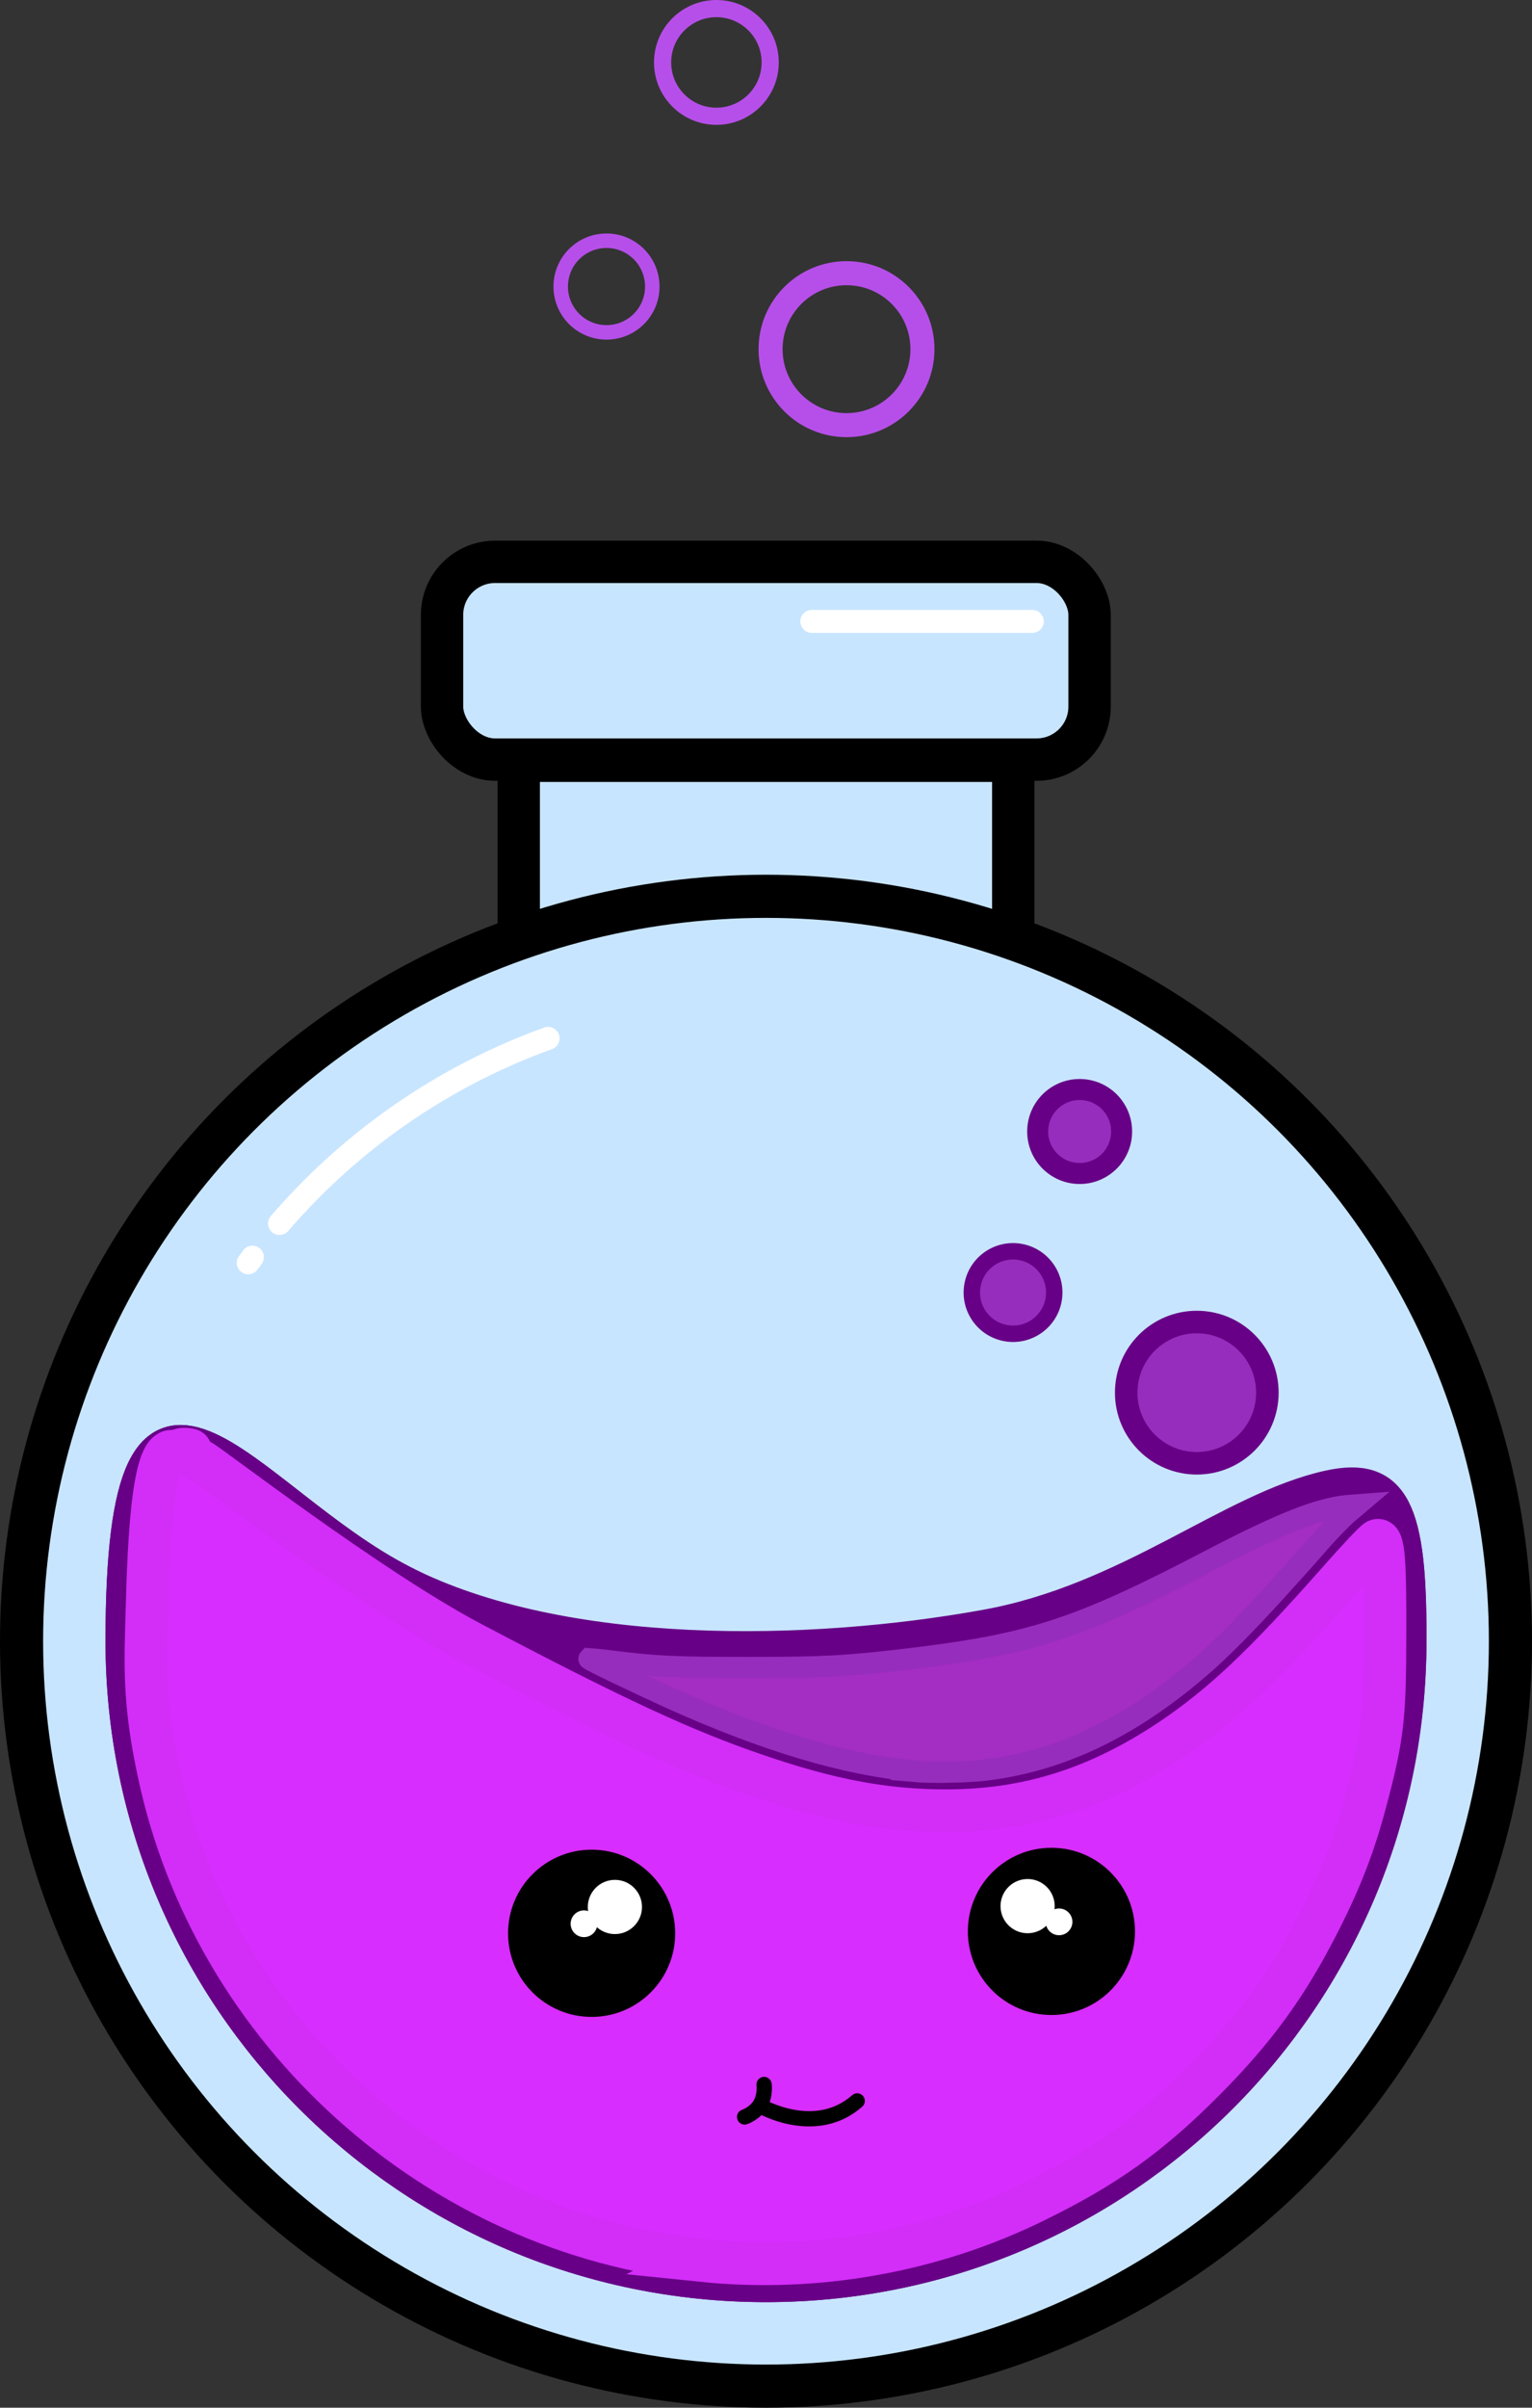 <?xml version="1.0" encoding="UTF-8" standalone="no"?>
<svg
   version="1.1"
   viewBox="0 0 401.5 630.6"
   id="svg11"
   sodipodi:docname="logo2.svg"
   width="401.5"
   height="630.6"
   inkscape:export-filename="..\Exports\themelab.png"
   inkscape:export-xdpi="96"
   inkscape:export-ydpi="96"
   xmlns:inkscape="http://www.inkscape.org/namespaces/inkscape"
   xmlns:sodipodi="http://sodipodi.sourceforge.net/DTD/sodipodi-0.dtd"
   xmlns="http://www.w3.org/2000/svg"
   xmlns:svg="http://www.w3.org/2000/svg">
  <rect x="0" y="0" width="401.5" height="630.6" fill="#333333" stroke="none"/>
  <defs
     id="defs1">
    <style
       id="style1">
      .cls-1 {
        stroke-linejoin: round;
        stroke-width: 4px;
      }

      .cls-1, .cls-2, .cls-3, .cls-4, .cls-5, .cls-6, .cls-7, .cls-8, .cls-9, .cls-10 {
        fill: none;
      }

      .cls-1, .cls-11, .cls-12, .cls-10 {
        stroke: #000;
      }

      .cls-1, .cls-6 {
        stroke-linecap: round;
      }

      .cls-13 {
        fill: #a42dc4;
        stroke: #972dbd;
        stroke-width: 5.6px;
      }

      .cls-13, .cls-14, .cls-15 {
        isolation: isolate;
      }

      .cls-13, .cls-2, .cls-3, .cls-4, .cls-5, .cls-11, .cls-12, .cls-16, .cls-17, .cls-18, .cls-19, .cls-7, .cls-8, .cls-9, .cls-15, .cls-10 {
        stroke-miterlimit: 11.3;
      }

      .cls-13, .cls-15 {
        mix-blend-mode: darken;
      }

      .cls-2 {
        stroke-width: 3.8px;
      }

      .cls-2, .cls-3, .cls-4 {
        stroke: #b64fe9;
      }

      .cls-3 {
        stroke-width: 6.3px;
      }

      .cls-4 {
        stroke-width: 4.5px;
      }

      .cls-5 {
        stroke-width: 9.8px;
      }

      .cls-5, .cls-17, .cls-18, .cls-19 {
        stroke: #670086;
      }

      .cls-20 {
        fill: #fff;
      }

      .cls-11 {
        stroke-width: 11.1px;
      }

      .cls-11, .cls-12, .cls-16 {
        fill: #c8e5ff;
      }

      .cls-12 {
        stroke-width: 11.1px;
      }

      .cls-16 {
        stroke: #c8e5ff;
        stroke-width: 22.3px;
      }

      .cls-6 {
        stroke: #fff;
        stroke-miterlimit: 10;
        stroke-width: 6px;
      }

      .cls-17 {
        stroke-width: 4.3px;
      }

      .cls-17, .cls-18, .cls-19 {
        fill: #972dbd;
      }

      .cls-18 {
        stroke-width: 5.9px;
      }

      .cls-19 {
        stroke-width: 5.5px;
      }

      .cls-7 {
        stroke-width: 5.6px;
      }

      .cls-7, .cls-8, .cls-9 {
        stroke: #a42dc4;
      }

      .cls-8 {
        stroke-width: 4.5px;
      }

      .cls-9 {
        stroke-width: 3px;
      }

      .cls-15 {
        fill: #d82dff;
        stroke: #d32df8;
        stroke-width: 11.2px;
      }

      .cls-10 {
        stroke-width: 11.3px;
      }
    </style>
  </defs>
  <!-- Generator: Adobe Illustrator 28.7.7, SVG Export Plug-In . SVG Version: 1.2.0 Build 194)  -->
  <g
     class="cls-14"
     id="g11"
     transform="translate(-92.45,-174.05)">
    <g
       id="svg1">
      <sodipodi:namedview
         id="namedview1"
         bordercolor="#eeeeee"
         borderopacity="1"
         inkscape:current-layer="layer2"
         inkscape:cx="157.87606"
         inkscape:cy="666.9742"
         inkscape:deskcolor="#505050"
         inkscape:document-units="mm"
         inkscape:pagecheckerboard="0"
         inkscape:pageopacity="0"
         inkscape:showpageshadow="0"
         inkscape:window-height="1009"
         inkscape:window-maximized="1"
         inkscape:window-width="1920"
         inkscape:window-x="1912"
         inkscape:window-y="-8"
         inkscape:zoom="0.71891836"
         pagecolor="#505050">
        <inkscape:page
           x="0"
           y="0"
           width="401.5"
           height="630.6"
           id="page2"
           margin="0"
           bleed="0" />
      </sodipodi:namedview>
      <g
         id="layer1"
         inkscape:groupmode="layer"
         inkscape:label="Layer 1">
        <rect
           id="rect7"
           class="cls-11"
           x="228.4"
           y="373.3"
           width="129.6"
           height="67.5" />
        <path
           id="path6"
           class="cls-16"
           d="m 278.1,792.2 c -20.7,-2.9 -28.4,-4.4 -40.6,-8.3 -68.6,-21.6 -118.9,-79.7 -130.7,-151 -3.4,-21 -2.2,-52.1 2.9,-72.7 18,-72.4 73.4,-125.8 146.9,-141.4 17.6,-3.8 56.3,-3.7 73.8,0 76.8,16.7 133.4,74.7 148.4,152.3 3.7,18.9 3.3,49.9 -0.8,69.5 -15.6,75.1 -74.491,129.396 -148.891,144.596 -3.404,2.59 -16.337,2.842 -20.627,4.035 -20.725,5.765 -6.016,0.526 -32.55,2.377 z m 50.2,-18.3 c 55,-11 102.6,-49.9 124.8,-101.9 10.4,-24.4 15.2,-55.1 13.2,-83.3 -1.7,-23.3 -6.6,-30.8 -20,-30.6 -9.5,0.1 -19.2,3.8 -46.4,17.3 -39.6,19.7 -52.9,22.8 -101.9,24 -49,1.1 -67.7,-2.2 -103.9,-18.7 -26.6,-12.1 -35.3,-14.8 -47.3,-14.8 -12,0 -17.7,3.8 -22.7,13.8 -9.4,18.9 -3.1,69.1 12.5,100.1 11.7,23.2 32.3,48.2 52.2,63.4 13.4,10.2 42.1,24.1 59.1,28.5 26.4,7 53.2,7.7 80.4,2.3 z"
           inkscape:label="bottle fill"
           style="display:inline"
           sodipodi:nodetypes="cccccccccscccccccccscccccc" />
        <circle
           id="path1"
           class="cls-10"
           cx="293.2"
           cy="603.9"
           r="195.1"
           inkscape:label="bottle outline"
           style="display:inline" />
        <path
           id="circle1"
           class="cls-5"
           d="m 461.4,603.9 c 0,92.9 -75.3,168.2 -168.2,168.2 -92.9,0 -168.2,-75.3 -168.2,-168.2 0,-92.9 30.6,-36.6 72.7,-15.1 42.2,21.5 96,54.5 142.4,54.5 46.4,0 76.8,-33.1 95.5,-54.5 18.7,-21.4 25.8,-31.3 25.8,15.1 z"
           inkscape:label="liquid outline 1"
           sodipodi:nodetypes="sssssss" />
        <path
           id="path2"
           class="cls-5"
           d="M 461.4,603.9 C 461,696.8 386.1,772.1 293.2,772.1 200.3,772.1 125,696.8 125,603.9 c 0,-92.9 30.6,-36.6 72.7,-15.1 42.2,21.5 107.5,20 153.2,11.7 37.8,-6.8 64.4,-30.9 90,-36.5 16.1,-3.5 20.7,5.1 20.5,40 v 0 z"
           inkscape:label="liquid outline 2"
           sodipodi:nodetypes="sssssss" />
        <path
           id="path3"
           class="cls-15"
           d="M 276.6,766 C 207.1,759 148.3,706.3 134,638 c -2.8,-13.1 -3.6,-22.5 -3.2,-35.5 0.4,-13.6 0.723,-48.432 6.662,-48.346 13.546,0.197 -6.889,-2.497 7.511,2.503 C 146.076,556.83 188.8,590 215.9,604.3 c 37.6,19.8 55.9,28.3 75.1,34.8 19,6.5 33.4,9.2 49.4,9.2 21.4,0 39.7,-5.8 58.8,-18.5 13.4,-9 24.2,-19.1 43.9,-41.4 5.2,-5.9 9.8,-10.8 10.3,-10.9 1.6,-0.5 2.1,5.1 2,24.9 0,21.3 -0.6,26.6 -4.9,42.8 -3,11.5 -6.5,20.7 -12.2,31.9 -8.5,16.8 -16.9,28.3 -30.1,41.6 -14.4,14.5 -25.9,22.7 -44.2,31.7 -26.9,13.3 -57.5,18.8 -87.6,15.7 v 0 z"
           inkscape:label="liquid fill 1"
           sodipodi:nodetypes="cccscccsccccccccscc"
           style="display:inline" />
        <path
           id="path5"
           class="cls-13"
           d="m 332.1,637.9 c -18.2,-1.6 -39.4,-8 -64.4,-19.3 -8.3,-3.8 -21.1,-9.9 -20.9,-10.1 0,0 2.7,0.2 5.8,0.6 11.9,1.5 16.7,1.7 35.9,1.7 20.1,0 25.4,-0.3 41.7,-2.2 32.6,-3.9 44.7,-7.8 79.4,-25.9 18.4,-9.6 28.4,-13.6 36,-14.3 l 2.6,-0.2 -2.6,2.2 c -1.4,1.2 -4.2,4.1 -6.3,6.4 -2,2.3 -6.4,7.3 -9.8,11 -7.3,8.2 -15.3,16.5 -20.8,21.4 -18.7,16.6 -37.5,25.9 -57.7,28.4 -4.4,0.6 -14.6,0.8 -19,0.4 v 0 z"
           inkscape:label="liquid fill 2"
           sodipodi:nodetypes="ccccscccccccccscc"
           style="display:inline" />
        <rect
           id="rect8"
           class="cls-12"
           x="208.3"
           y="321.2"
           width="169.7"
           height="51.8"
           rx="13.9"
           ry="13.9" />
        <circle
           id="path8"
           class="cls-18"
           cx="406.1"
           cy="538.8"
           r="18.5" />
        <circle
           id="circle9"
           class="cls-17"
           cx="358"
           cy="512.7"
           r="10.8"
           transform="rotate(-80.8,357.898,512.672)" />
        <circle
           id="circle12"
           class="cls-19"
           cx="375.4"
           cy="470.4"
           r="11" />
        <circle
           id="circle6"
           class="cls-3"
           cx="314.3"
           cy="265.5"
           r="19.9" />
        <circle
           id="circle7"
           class="cls-4"
           cx="280.2"
           cy="190.4"
           r="14.1" />
        <circle
           id="circle10"
           class="cls-2"
           cx="251.4"
           cy="249.1"
           r="12" />
        <path
           class="cls-6"
           d="m 165.7,494.5 c 18.7,-21.7 42.9,-38.6 70.4,-48.5"
           id="path4" />
        <path
           class="cls-6"
           d="m 157.5,504.8 c 0.4,-0.5 0.8,-1 1.1,-1.5"
           id="path7" />
      </g>
      <g
         id="layer2"
         inkscape:groupmode="layer"
         inkscape:label="Layer 2">
        <circle
           id="circle14"
           cx="247.5"
           cy="680.4"
           r="21.9"
           inkscape:label="circle14" />
        <circle
           id="path14"
           class="cls-20"
           cx="253.6"
           cy="673.5"
           r="7.1" />
        <circle
           id="circle15"
           class="cls-20"
           cx="245.5"
           cy="677.9"
           r="3.5" />
        <circle
           id="circle18"
           cx="368"
           cy="679.9"
           r="21.9" />
        <circle
           id="circle19"
           class="cls-20"
           cx="361.9"
           cy="673.1"
           r="7.1"
           transform="rotate(-9.2,362.952,674.056)" />
        <circle
           id="circle20"
           class="cls-20"
           cx="370"
           cy="677.4"
           r="3.5" />
      </g>
      <g
         id="g10">
        <path
           class="cls-1"
           d="m 291.7,725.6 c 0,0 14.4,8.4 25.4,-1.3"
           id="path9" />
        <path
           class="cls-1"
           d="m 292.7,720 c 0,0 0.4,2.8 -1,5.2 -1.4,2.4 -4.1,3.3 -4.1,3.3"
           id="path10" />
      </g>
      <line
         class="cls-6"
         x1="305.2"
         y1="336.8"
         x2="363"
         y2="336.8"
         id="line10" />
    </g>
  </g>
</svg>

